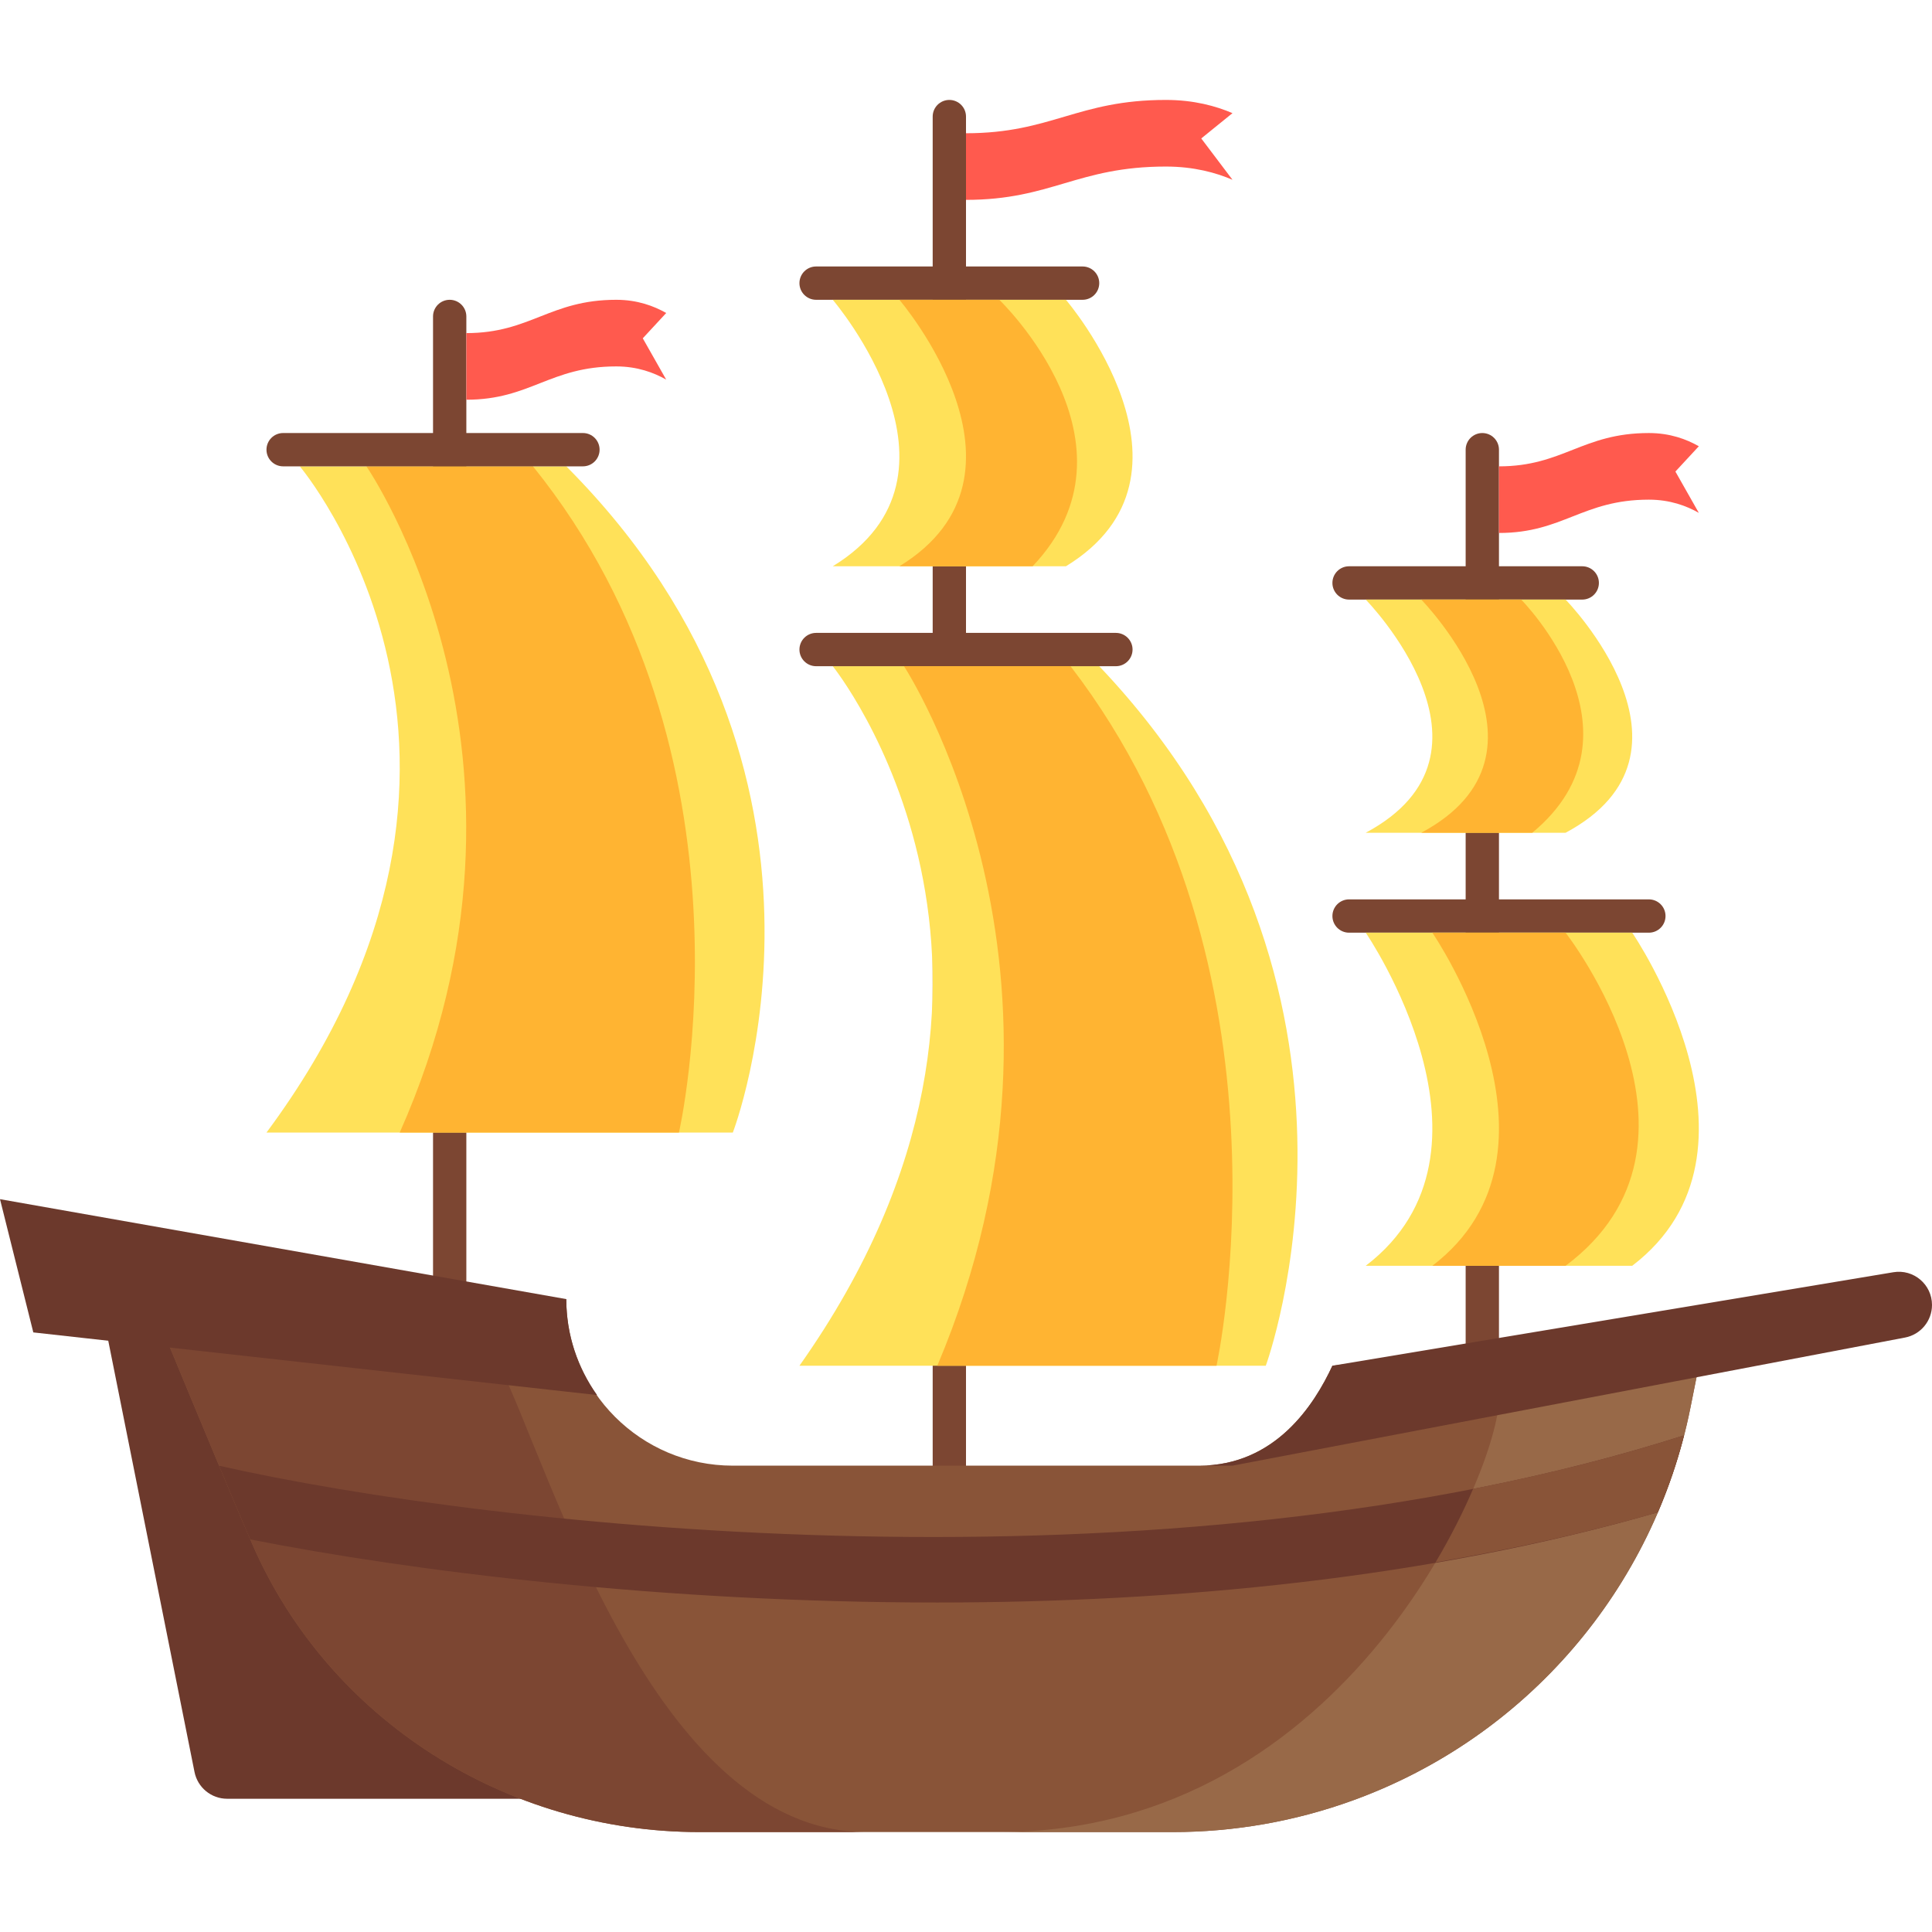 <?xml version="1.0" encoding="iso-8859-1"?>
<!-- Generator: Adobe Illustrator 19.0.0, SVG Export Plug-In . SVG Version: 6.00 Build 0)  -->
<svg version="1.1" id="Layer_1" xmlns="http://www.w3.org/2000/svg" xmlns:xlink="http://www.w3.org/1999/xlink" x="0px" y="0px"
	 viewBox="0 0 512 512" style="enable-background:new 0 0 512 512;" xml:space="preserve">
<g>
	<path style="fill:#7C4632;" d="M251.586,26.483L251.586,26.483c-2.438,0-4.414,1.976-4.414,4.414V396.69
		c0,0.305,0.247,0.552,0.552,0.552h7.724c0.305,0,0.552-0.247,0.552-0.552V30.897C256,28.459,254.024,26.483,251.586,26.483z"/>
	<path style="fill:#7C4632;" d="M119.172,79.448L119.172,79.448c-2.438,0-4.414,1.976-4.414,4.414v259.862
		c0,0.305,0.247,0.552,0.552,0.552h7.724c0.305,0,0.552-0.247,0.552-0.552V83.862C123.586,81.425,121.61,79.448,119.172,79.448z"/>
	<path style="fill:#7C4632;" d="M392.828,114.759L392.828,114.759c-2.438,0-4.414,1.976-4.414,4.414v251.034
		c0,0.305,0.247,0.552,0.552,0.552h7.724c0.305,0,0.552-0.247,0.552-0.552V119.172C397.241,116.735,395.265,114.759,392.828,114.759
		z"/>
</g>
<path style="fill:#6C392C;" d="M26.483,344.276l25.064,125.318c0.825,4.126,4.448,7.096,8.657,7.096h98.694L61.793,344.276H26.483z"
	/>
<path style="fill:#895438;" d="M353.103,361.931c-4.781,10.298-15.081,26.483-35.31,26.483H194.207
	c-24.376,0-44.138-19.762-44.138-44.138H39.751c0,0,20.074,48.798,27.102,64.919c20.401,46.804,67.47,76.322,118.527,76.322h125.423
	c16.305,0,32.484-2.85,47.808-8.423l0,0c45.912-16.695,79.79-56.132,89.37-104.038l2.226-11.126l52.966-17.655h-8.828
	L353.103,361.931z"/>
<path style="fill:#7C4632;" d="M132.414,361.931l-64.736-17.655H39.75c0,0,20.074,48.798,27.102,64.919
	c20.402,46.804,67.471,76.322,118.528,76.322h44.138C173.241,485.517,145.655,388.414,132.414,361.931z"/>
<path style="fill:#986948;" d="M358.611,477.095c45.912-16.695,79.79-56.132,89.37-104.038l2.226-11.126l19.574-6.525l-1.919-2.303
	l-70.621,17.655c0,18.391-39.724,114.759-132.414,114.759h45.975C327.107,485.517,343.287,482.667,358.611,477.095L358.611,477.095z
	"/>
<g>
	<path style="fill:#6C392C;" d="M158.226,369.703c-5.097-7.197-8.157-15.936-8.157-25.427L0,317.793l8.828,35.31l141.247,15.694l0,0
		L158.226,369.703z"/>
	<path style="fill:#6C392C;" d="M353.103,361.931c-4.781,10.298-15.081,26.483-35.31,26.483h8.828l178.232-33.949
		c4.147-0.79,7.147-4.416,7.147-8.638l0,0c0-5.433-4.878-9.566-10.238-8.673L353.103,361.931z"/>
	<path style="fill:#6C392C;" d="M58.055,388.433c3.229,7.72,6.19,14.738,8.264,19.527c42.628,8.416,109.129,16.722,182.023,16.722
		c62.783,0,130.148-6.317,190.97-23.891c2.818-6.563,5.152-13.373,6.954-20.395c0-0.001,0-0.002,0-0.002
		C308.024,424.579,130.297,404.792,58.055,388.433z"/>
</g>
<path style="fill:#895438;" d="M380.428,414.048c20.031-3.451,39.797-7.744,58.883-13.258c2.817-6.562,5.151-13.37,6.953-20.392
	l0.001-0.006v-0.002c-18.056,5.771-36.792,10.428-55.872,14.167C387.823,400.554,384.518,407.171,380.428,414.048z"/>
<path style="fill:#FFE159;" d="M211.862,361.931h123.586c0,0,36.966-100.063-44.138-185.379H220.69
	C220.69,176.552,285.793,257.304,211.862,361.931z"/>
<path style="fill:#7C4632;" d="M295.724,176.552h-79.448c-2.438,0-4.414-1.976-4.414-4.414l0,0c0-2.438,1.976-4.414,4.414-4.414
	h79.448c2.438,0,4.414,1.976,4.414,4.414l0,0C300.138,174.575,298.162,176.552,295.724,176.552z"/>
<path style="fill:#FFE159;" d="M70.621,300.138h123.586c0,0,36.966-95.298-44.138-176.552H79.448
	C79.448,123.586,144.552,200.493,70.621,300.138z"/>
<g>
	<path style="fill:#FFB432;" d="M105.931,300.138h73.994c0,0,23.11-100.046-38.684-176.552H97.103
		C97.103,123.586,150.195,200.493,105.931,300.138z"/>
	<path style="fill:#FFB432;" d="M248.395,361.931h73.994c0,0,23.109-105.048-38.684-185.379h-44.138
		C239.567,176.552,292.66,257.304,248.395,361.931z"/>
</g>
<g>
	<path style="fill:#7C4632;" d="M154.483,123.586H75.034c-2.438,0-4.414-1.976-4.414-4.414l0,0c0-2.438,1.976-4.414,4.414-4.414
		h79.448c2.438,0,4.414,1.976,4.414,4.414l0,0C158.897,121.61,156.92,123.586,154.483,123.586z"/>
	<path style="fill:#7C4632;" d="M286.897,79.448h-70.621c-2.438,0-4.414-1.976-4.414-4.414l0,0c0-2.438,1.976-4.414,4.414-4.414
		h70.621c2.438,0,4.414,1.976,4.414,4.414l0,0C291.31,77.472,289.334,79.448,286.897,79.448z"/>
</g>
<path style="fill:#FFE159;" d="M282.483,150.069c39.724-24.276,0-70.621,0-70.621H220.69c0,0,39.724,46.345,0,70.621"/>
<path style="fill:#FFB432;" d="M273.655,150.069c30.897-32.552-8.828-70.621-8.828-70.621h-26.483c0,0,39.724,46.345,0,70.621"/>
<path style="fill:#7C4632;" d="M436.966,247.172h-79.448c-2.438,0-4.414-1.976-4.414-4.414l0,0c0-2.438,1.976-4.414,4.414-4.414
	h79.448c2.438,0,4.414,1.976,4.414,4.414l0,0C441.379,245.196,439.403,247.172,436.966,247.172z"/>
<path style="fill:#FFE159;" d="M432.552,335.448c39.724-30.345,0-88.276,0-88.276h-70.621c0,0,39.724,57.931,0,88.276"/>
<path style="fill:#FFB432;" d="M414.897,335.448c43.586-32.552,0-88.276,0-88.276h-35.31c0,0,39.724,57.931,0,88.276"/>
<path style="fill:#7C4632;" d="M419.31,158.897h-61.793c-2.438,0-4.414-1.976-4.414-4.414l0,0c0-2.438,1.976-4.414,4.414-4.414
	h61.793c2.438,0,4.414,1.976,4.414,4.414l0,0C423.724,156.92,421.748,158.897,419.31,158.897z"/>
<path style="fill:#FFE159;" d="M414.897,220.69c39.724-21.241,0-61.793,0-61.793h-52.966c0,0,39.724,40.552,0,61.793"/>
<g>
	<path style="fill:#FF5A4E;" d="M308.966,26.483c-23.448,0-30.345,8.828-52.966,8.828v17.655c22.621,0,29.517-8.828,52.966-8.828
		c7.469,0,13.31,1.643,17.655,3.502l-8.276-10.951l8.276-6.705C322.275,28.126,316.435,26.483,308.966,26.483z"/>
	<path style="fill:#FF5A4E;" d="M436.966,114.759c-17.587,0-22.759,8.828-39.724,8.828v17.655c16.966,0,22.138-8.828,39.724-8.828
		c5.601,0,9.982,1.643,13.241,3.502L444,124.966l6.207-6.705C446.947,116.402,442.567,114.759,436.966,114.759z"/>
	<path style="fill:#FF5A4E;" d="M163.31,79.448c-17.587,0-22.759,8.828-39.724,8.828v17.655c16.966,0,22.138-8.828,39.724-8.828
		c5.601,0,9.982,1.643,13.241,3.502l-6.207-10.951l6.207-6.705C173.292,81.091,168.911,79.448,163.31,79.448z"/>
</g>
<path style="fill:#FFB432;" d="M406.069,220.69c32-26.483-2.937-61.793-2.937-61.793h-26.483c0,0,39.724,40.552,0,61.793"/>
<g>
</g>
<g>
</g>
<g>
</g>
<g>
</g>
<g>
</g>
<g>
</g>
<g>
</g>
<g>
</g>
<g>
</g>
<g>
</g>
<g>
</g>
<g>
</g>
<g>
</g>
<g>
</g>
<g>
</g>
</svg>
